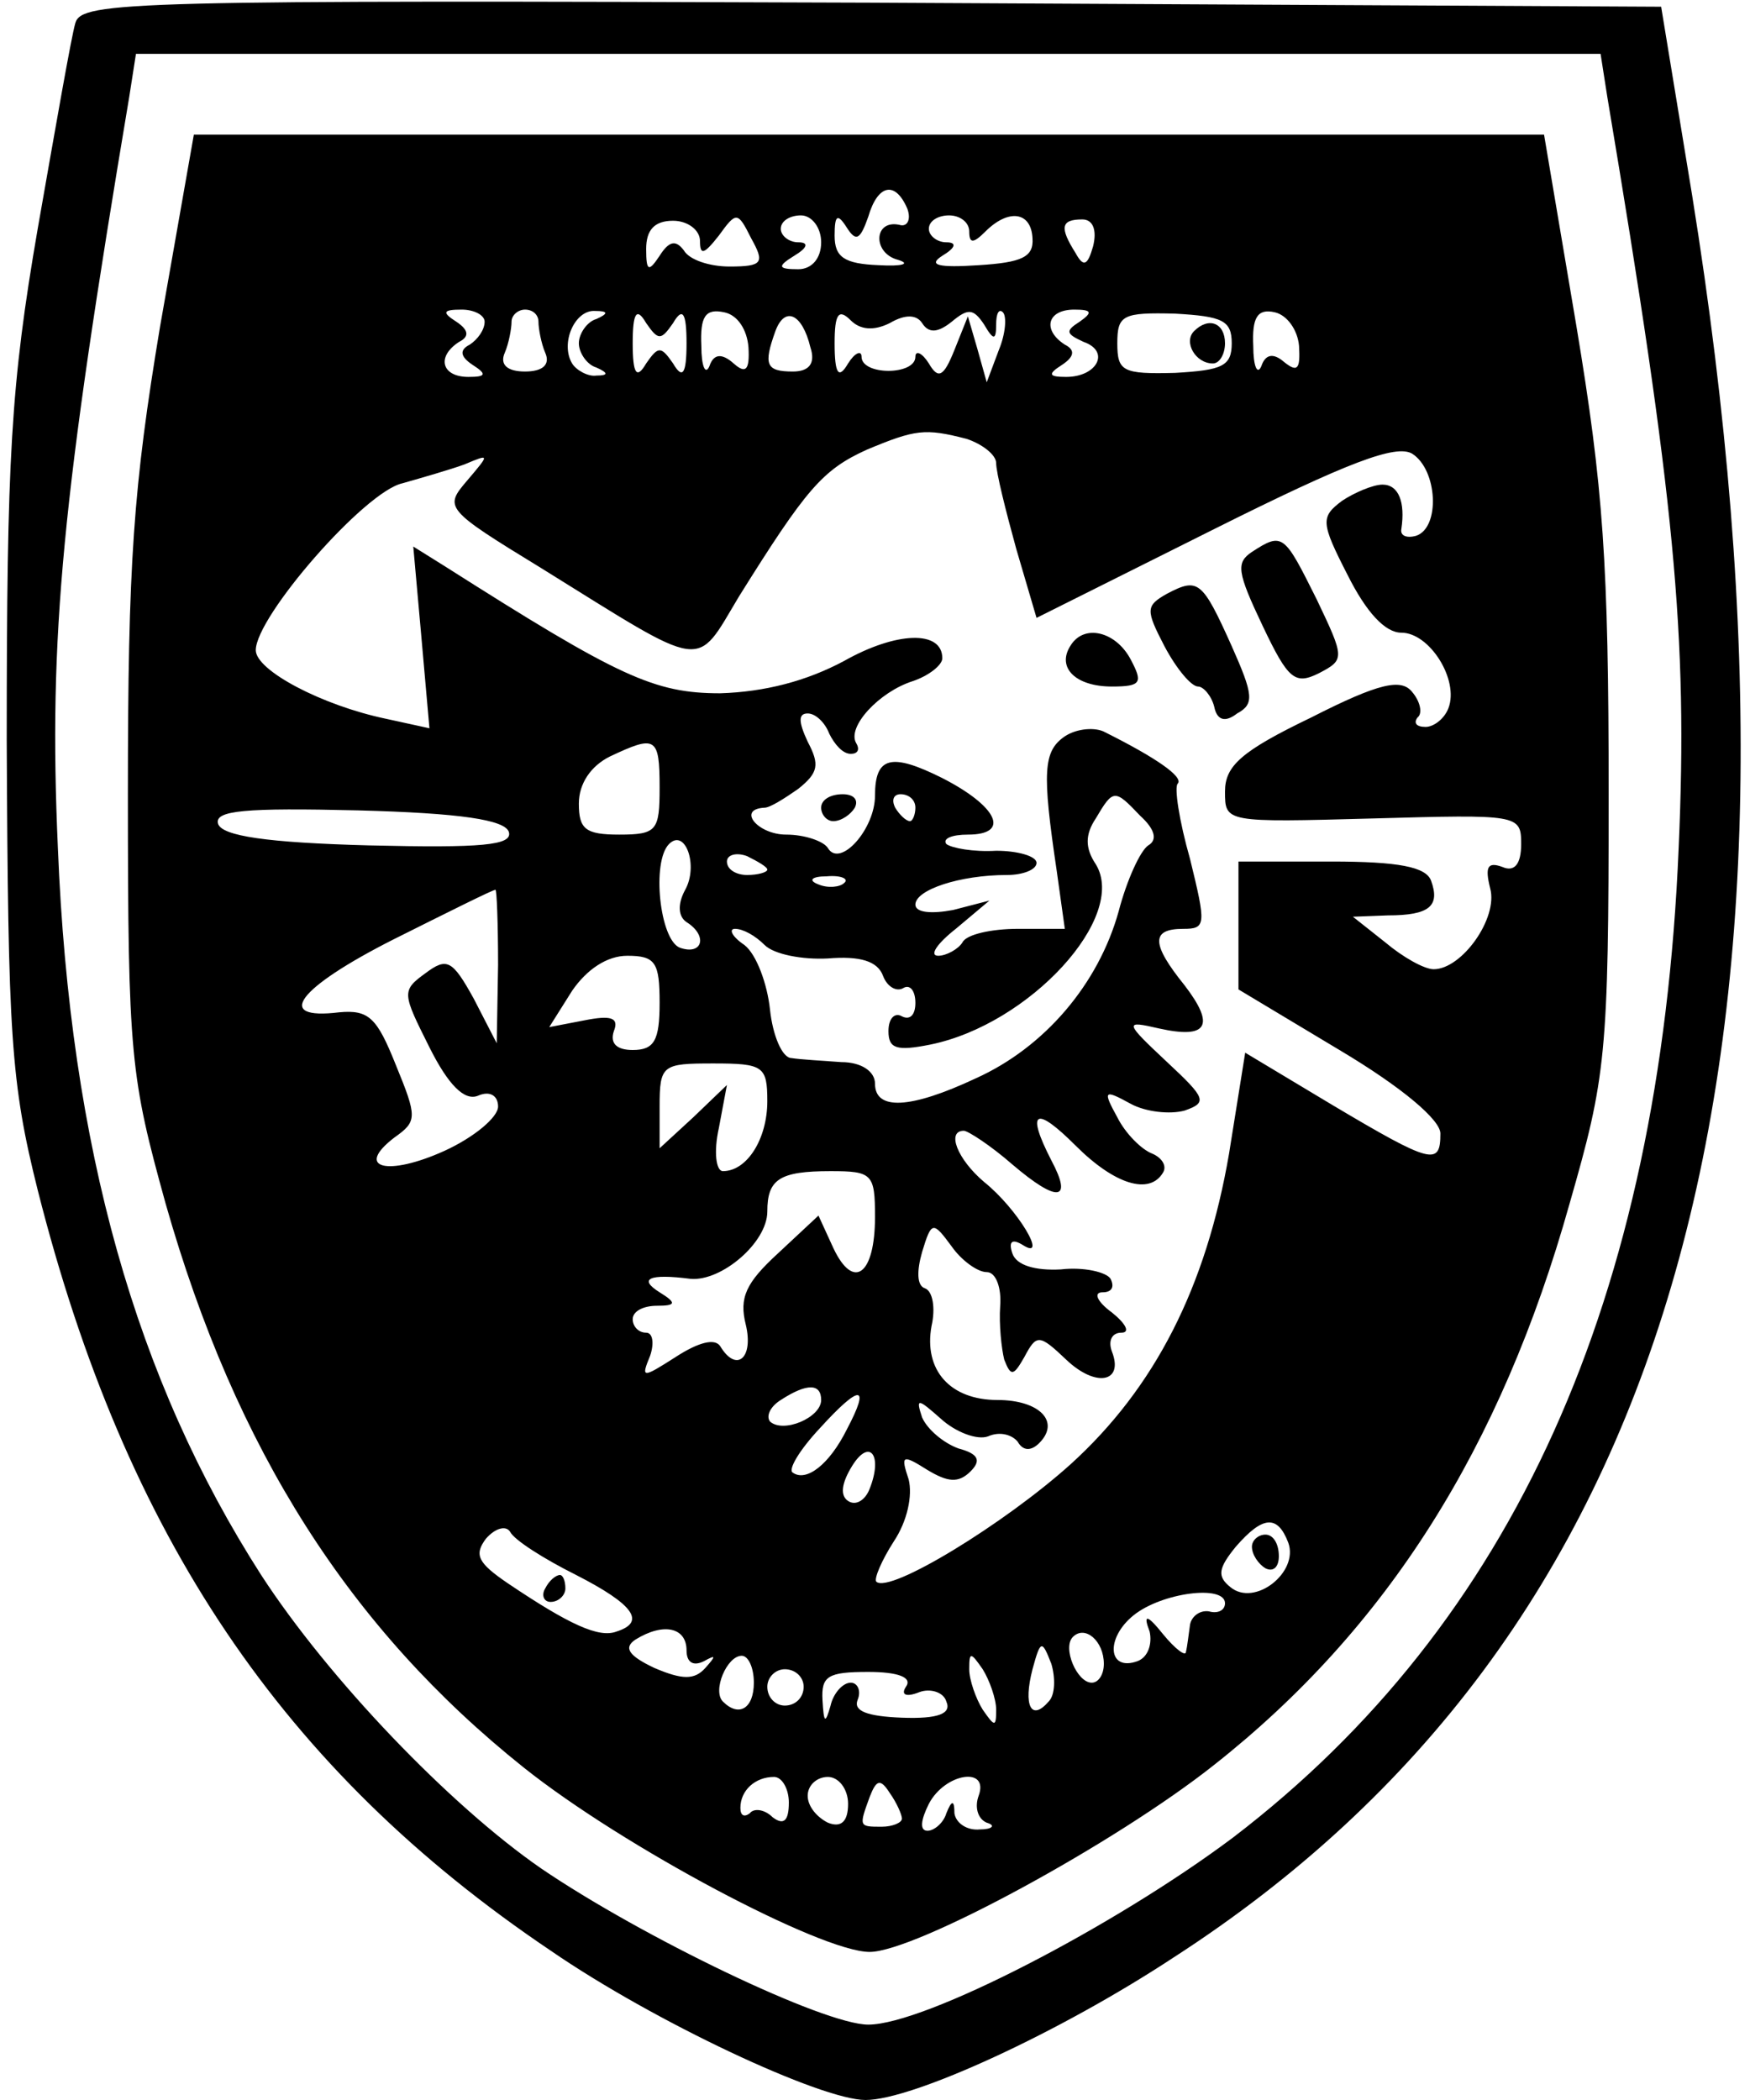 <?xml version="1.0" standalone="no"?>
<!DOCTYPE svg PUBLIC "-//W3C//DTD SVG 20010904//EN"
 "http://www.w3.org/TR/2001/REC-SVG-20010904/DTD/svg10.dtd">
<svg version="1.0" xmlns="http://www.w3.org/2000/svg"
 width="130pt" height="156pt" viewBox="0 0 130 156"
 preserveAspectRatio="xMidYMid meet">

<g transform="translate(0,156) scale(0.1,-0.1)"
fill="#000000" stroke="none">
<path d="M56 1543 c-3 -10 -15 -79 -28 -153 -20 -116 -23 -170 -23 -380 1
-220 3 -254 23 -334 65 -257 182 -431 381 -565 77 -53 201 -111 234 -111 35 0
144 50 229 106 367 237 490 656 385 1309 l-23 140 -586 3 c-552 2 -587 1 -592
-15z m1138 -55 c50 -298 60 -400 53 -558 -14 -335 -123 -576 -331 -735 -88
-66 -229 -139 -271 -139 -33 0 -168 65 -243 116 -68 47 -158 141 -208 218 -93
145 -142 317 -151 540 -7 158 3 260 53 558 l5 32 544 0 544 0 5 -32z"/>
<path d="M119 1318 c-20 -120 -24 -176 -24 -348 0 -195 2 -210 28 -304 52
-183 137 -316 266 -419 74 -59 221 -137 257 -137 34 0 183 81 256 139 128 101
213 235 264 417 27 94 29 110 29 304 0 172 -4 228 -24 348 l-24 142 -502 0
-501 0 -25 -142z m555 87 c3 -8 0 -14 -6 -12 -19 4 -20 -21 -1 -26 10 -3 3 -5
-14 -4 -26 1 -33 6 -33 22 0 15 2 17 9 6 7 -11 10 -9 16 8 7 24 20 27 29 6z
m-154 -24 c0 -11 3 -10 14 4 13 18 14 18 24 -2 10 -18 9 -21 -16 -21 -15 0
-30 5 -34 12 -6 8 -11 7 -18 -4 -8 -12 -10 -12 -10 5 0 14 6 21 20 21 11 0 20
-7 20 -15z m90 -1 c0 -12 -7 -20 -17 -20 -15 0 -16 2 -3 10 10 6 11 10 3 10
-7 0 -13 5 -13 10 0 6 7 10 15 10 8 0 15 -9 15 -20z m110 8 c0 -9 3 -9 12 0
17 17 34 15 35 -5 1 -14 -8 -18 -40 -20 -30 -2 -38 0 -27 7 10 6 11 10 3 10
-7 0 -13 5 -13 10 0 6 7 10 15 10 8 0 15 -5 15 -12z m92 -11 c-4 -14 -7 -16
-13 -5 -12 19 -11 25 5 25 8 0 11 -8 8 -20z m-452 -56 c0 -6 -5 -13 -11 -17
-8 -4 -7 -9 2 -15 11 -7 10 -9 -3 -9 -20 0 -24 15 -7 26 8 4 7 9 -2 15 -11 7
-10 9 4 9 9 0 17 -4 17 -9z m40 0 c0 -5 2 -16 5 -23 4 -9 -2 -14 -15 -14 -13
0 -19 5 -15 14 3 7 5 18 5 23 0 5 5 9 10 9 6 0 10 -4 10 -9z m43 2 c-7 -2 -13
-11 -13 -18 0 -7 6 -16 13 -18 9 -4 9 -6 0 -6 -6 -1 -15 4 -18 9 -9 15 2 40
17 39 10 0 10 -2 1 -6z m57 -3 c7 12 10 8 10 -15 0 -23 -3 -27 -10 -15 -9 13
-11 13 -20 0 -7 -12 -10 -8 -10 15 0 23 3 27 10 15 9 -13 11 -13 20 0z m56
-18 c1 -17 -2 -20 -11 -12 -9 8 -15 7 -18 -2 -3 -7 -6 0 -6 15 -1 22 3 28 17
25 10 -2 17 -13 18 -26z m46 0 c4 -12 -1 -18 -13 -18 -20 0 -22 5 -13 30 7 19
20 13 26 -12z m59 18 c12 7 20 6 24 0 5 -8 12 -7 22 1 12 10 16 10 24 -2 7
-12 9 -12 9 0 0 8 2 12 5 9 3 -3 2 -16 -3 -28 l-9 -24 -7 25 -7 24 -10 -25
c-8 -20 -12 -22 -19 -10 -5 8 -10 10 -10 5 0 -14 -40 -14 -40 0 0 5 -5 3 -10
-5 -7 -12 -10 -8 -10 15 0 22 3 26 12 17 7 -7 17 -8 29 -2z m141 1 c-11 -7
-10 -9 3 -15 20 -7 10 -26 -13 -26 -13 0 -14 2 -3 9 9 6 10 11 2 15 -17 11
-13 26 7 26 13 0 14 -2 4 -9z m113 -16 c0 -17 -7 -20 -42 -22 -39 -1 -43 1
-43 22 0 21 4 23 43 22 35 -2 42 -5 42 -22z m50 -2 c1 -17 -1 -20 -11 -12 -8
7 -14 6 -17 -3 -3 -7 -6 0 -6 15 -1 21 3 28 16 25 9 -2 17 -13 18 -25z m-247
-69 c12 -4 22 -12 22 -18 0 -7 7 -35 15 -64 l15 -51 132 66 c100 50 135 63
147 56 19 -12 21 -55 3 -61 -7 -2 -12 0 -11 5 3 20 -2 33 -14 33 -7 0 -21 -6
-30 -12 -16 -12 -16 -16 4 -55 14 -28 28 -43 40 -43 21 0 43 -35 35 -56 -3 -8
-11 -14 -17 -14 -7 0 -9 3 -6 7 4 3 2 12 -4 19 -8 10 -24 7 -75 -19 -52 -25
-64 -36 -64 -55 0 -23 0 -23 110 -20 108 3 110 3 110 -19 0 -15 -5 -21 -14
-17 -11 4 -13 0 -9 -16 6 -22 -21 -60 -42 -60 -7 0 -23 9 -36 20 l-24 19 26 1
c31 0 39 7 32 26 -4 10 -24 14 -74 14 l-69 0 0 -48 0 -47 75 -45 c47 -28 75
-52 75 -62 0 -24 -6 -23 -80 21 l-65 39 -12 -75 c-17 -99 -55 -174 -118 -231
-49 -44 -134 -96 -144 -87 -2 2 4 16 13 30 10 15 14 34 11 46 -6 18 -5 19 14
7 15 -9 23 -10 32 -1 8 8 6 13 -9 17 -11 4 -23 14 -27 23 -5 15 -3 14 14 -1
11 -10 27 -16 35 -13 9 4 18 1 22 -4 4 -7 10 -7 16 -1 16 16 0 32 -31 32 -35
0 -55 22 -49 55 3 13 1 26 -5 28 -6 2 -6 13 -2 27 7 23 8 23 22 4 7 -10 19
-19 26 -19 7 0 11 -12 10 -25 -1 -14 1 -32 3 -40 5 -13 7 -12 15 2 9 17 11 17
31 -2 22 -21 43 -17 34 6 -3 8 0 14 7 14 7 0 3 7 -7 15 -11 8 -14 15 -7 15 7
0 9 4 6 10 -3 5 -20 9 -37 7 -19 -1 -33 3 -36 12 -3 9 0 11 8 6 19 -12 -4 27
-29 47 -20 17 -28 38 -15 38 3 0 20 -11 36 -25 34 -29 45 -27 29 3 -19 37 -12
41 18 11 29 -29 55 -37 65 -20 3 5 -1 11 -8 14 -8 3 -20 15 -26 27 -11 20 -10
21 10 10 11 -6 29 -8 40 -5 17 6 16 9 -13 36 -32 30 -32 31 -6 25 36 -8 42 2
19 32 -25 31 -25 42 -1 42 17 0 17 3 5 52 -8 28 -12 54 -9 56 4 5 -16 19 -54
38 -7 4 -21 3 -30 -3 -16 -11 -17 -26 -6 -100 l6 -43 -35 0 c-19 0 -38 -4 -41
-10 -3 -5 -12 -10 -18 -10 -7 0 -1 9 13 20 l25 21 -27 -7 c-16 -3 -28 -2 -28
4 0 11 33 22 68 22 12 0 22 4 22 9 0 5 -14 9 -30 9 -17 -1 -33 2 -37 5 -3 4 4
7 16 7 32 0 22 21 -19 42 -38 19 -50 16 -50 -13 0 -25 -26 -54 -35 -39 -3 5
-17 10 -31 10 -21 0 -37 19 -16 20 4 0 15 7 25 14 15 12 16 18 7 35 -7 15 -7
21 0 21 6 0 13 -7 16 -15 4 -8 10 -15 16 -15 5 0 7 3 4 8 -7 12 17 38 42 46
12 4 22 12 22 17 0 21 -34 20 -73 -2 -28 -15 -59 -23 -92 -24 -49 0 -75 12
-204 94 l-24 15 6 -67 6 -68 -32 7 c-48 10 -97 36 -97 51 0 25 81 118 109 124
14 4 35 10 46 14 19 8 19 8 2 -12 -17 -20 -17 -21 55 -65 124 -77 114 -76 147
-21 50 80 62 94 95 109 36 15 43 16 74 8z m-228 -259 c0 -32 -2 -35 -30 -35
-25 0 -30 4 -30 23 0 15 9 28 23 35 34 16 37 15 37 -23z m190 -15 c0 -5 -2
-10 -4 -10 -3 0 -8 5 -11 10 -3 6 -1 10 4 10 6 0 11 -4 11 -10z m167 -6 c11
-10 13 -18 6 -22 -6 -4 -16 -26 -22 -49 -15 -54 -55 -101 -106 -124 -49 -23
-75 -24 -75 -4 0 9 -10 16 -25 16 -14 1 -31 2 -37 3 -7 0 -14 17 -16 36 -2 19
-10 41 -19 48 -9 6 -12 12 -7 12 6 0 15 -5 22 -12 7 -7 28 -11 47 -10 24 2 37
-2 41 -13 3 -8 10 -12 15 -9 5 3 9 -2 9 -11 0 -9 -4 -13 -10 -10 -5 3 -10 -1
-10 -11 0 -13 6 -15 31 -10 74 15 147 95 123 134 -8 12 -8 22 0 34 13 22 14
22 33 2z m-469 -12 c3 -10 -20 -12 -104 -10 -76 2 -109 7 -112 16 -3 10 20 12
104 10 76 -2 109 -7 112 -16z m131 -43 c-6 -11 -5 -20 1 -24 16 -10 12 -25 -5
-19 -15 6 -21 64 -8 77 12 12 22 -16 12 -34z m61 15 c0 -2 -7 -4 -15 -4 -8 0
-15 4 -15 10 0 5 7 7 15 4 8 -4 15 -8 15 -10z m57 -10 c-3 -3 -12 -4 -19 -1
-8 3 -5 6 6 6 11 1 17 -2 13 -5z m-257 -61 l-1 -58 -17 33 c-16 29 -20 31 -36
19 -18 -13 -17 -15 3 -55 14 -28 26 -40 36 -36 9 4 15 0 15 -8 0 -8 -18 -23
-40 -33 -42 -19 -67 -13 -37 10 17 12 17 15 1 54 -14 35 -20 41 -42 39 -49 -6
-31 18 40 54 40 20 74 37 76 37 1 1 2 -25 2 -56z m120 -28 c0 -28 -4 -35 -20
-35 -12 0 -17 5 -14 14 4 10 -2 12 -22 8 l-26 -5 17 27 c11 16 26 26 41 26 21
0 24 -5 24 -35z m80 -73 c0 -28 -15 -52 -33 -52 -5 0 -7 14 -3 32 l6 32 -25
-24 -25 -23 0 31 c0 31 2 32 40 32 37 0 40 -2 40 -28z m80 -86 c0 -43 -16 -55
-31 -23 l-11 24 -30 -28 c-24 -22 -29 -33 -24 -53 6 -25 -7 -36 -19 -16 -4 6
-16 3 -33 -8 -25 -16 -26 -16 -19 1 3 9 2 17 -3 17 -6 0 -10 5 -10 10 0 6 8
10 18 10 14 0 15 2 2 10 -16 10 -8 14 23 10 23 -2 57 27 57 50 0 24 9 30 47
30 31 0 33 -2 33 -34z m-40 -136 c0 -13 -28 -25 -38 -16 -3 4 0 11 8 16 20 13
30 12 30 0z m19 -22 c-13 -26 -30 -39 -40 -32 -4 2 5 17 20 33 30 33 38 33 20
-1z m17 -44 c-3 -8 -10 -13 -16 -9 -6 4 -5 13 3 26 13 21 23 8 13 -17z m-218
-64 c43 -22 52 -35 30 -42 -13 -5 -35 5 -81 36 -22 15 -25 21 -16 33 7 8 15
10 18 5 3 -6 25 -20 49 -32z m529 24 c8 -22 -25 -48 -43 -33 -10 8 -9 14 4 30
20 23 31 24 39 3z m-47 -45 c0 -5 -5 -8 -12 -6 -7 1 -13 -4 -14 -10 -1 -7 -2
-16 -3 -20 0 -4 -8 2 -17 13 -12 15 -15 15 -10 2 2 -9 -1 -19 -9 -22 -22 -8
-24 17 -3 34 21 17 68 23 68 9z m-400 -35 c0 -9 5 -12 13 -8 9 5 9 4 1 -5 -8
-9 -17 -9 -38 0 -19 9 -23 15 -14 21 21 13 38 9 38 -8z m310 -10 c0 -8 -4 -14
-9 -14 -11 0 -22 26 -14 34 9 9 23 -3 23 -20z m-41 -28 c-13 -15 -19 -3 -12
24 6 22 7 22 14 4 3 -10 3 -23 -2 -28z m-219 14 c0 -19 -11 -26 -23 -14 -8 8
3 34 14 34 5 0 9 -9 9 -20z m180 -20 c0 -13 -1 -13 -10 0 -5 8 -10 22 -10 30
0 13 1 13 10 0 5 -8 10 -22 10 -30z m-143 17 c0 -8 -6 -14 -14 -14 -7 0 -13 6
-13 14 0 7 6 13 13 13 8 0 14 -6 14 -13z m76 0 c-4 -6 0 -8 10 -4 8 3 18 0 20
-7 4 -9 -6 -13 -33 -12 -26 1 -36 5 -33 13 3 7 0 13 -5 13 -6 0 -13 -8 -15
-17 -4 -14 -5 -13 -6 4 -1 18 4 21 34 21 22 0 33 -4 28 -11z m-87 -86 c0 -14
-4 -17 -12 -11 -6 6 -14 7 -17 3 -4 -3 -7 -2 -7 4 0 13 11 23 25 23 6 0 11 -9
11 -19z m44 -1 c0 -13 -5 -18 -15 -14 -8 4 -15 12 -15 20 0 8 7 14 15 14 8 0
15 -9 15 -20z m40 -11 c0 -3 -7 -6 -15 -6 -17 0 -17 0 -9 22 5 13 8 14 15 3 5
-7 9 -16 9 -19z m57 17 c-3 -8 -1 -17 6 -20 7 -2 4 -5 -5 -5 -10 -1 -18 5 -19
12 0 10 -2 10 -6 0 -2 -7 -9 -13 -14 -13 -6 0 -5 8 1 20 12 23 45 28 37 6z"/>
<path d="M887 1314 c-8 -8 1 -24 14 -24 5 0 9 7 9 15 0 15 -12 20 -23 9z"/>
<path d="M930 1150 c-12 -8 -11 -15 8 -55 19 -40 24 -44 42 -35 19 10 19 11
-2 55 -24 48 -25 50 -48 35z"/>
<path d="M867 1119 c-16 -9 -16 -12 -2 -39 9 -17 20 -30 25 -30 4 0 10 -7 12
-15 2 -10 8 -12 17 -5 13 7 12 14 -4 50 -22 49 -25 51 -48 39z"/>
<path d="M795 1080 c-10 -16 4 -30 31 -30 22 0 23 3 14 20 -11 21 -35 27 -45
10z"/>
<path d="M610 960 c0 -5 4 -10 9 -10 6 0 13 5 16 10 3 6 -1 10 -9 10 -9 0 -16
-4 -16 -10z"/>
<path d="M405 380 c-3 -5 -1 -10 4 -10 6 0 11 5 11 10 0 6 -2 10 -4 10 -3 0
-8 -4 -11 -10z"/>
<path d="M930 411 c0 -6 5 -13 10 -16 6 -3 10 1 10 9 0 9 -4 16 -10 16 -5 0
-10 -4 -10 -9z"/>
</g>
</svg>
